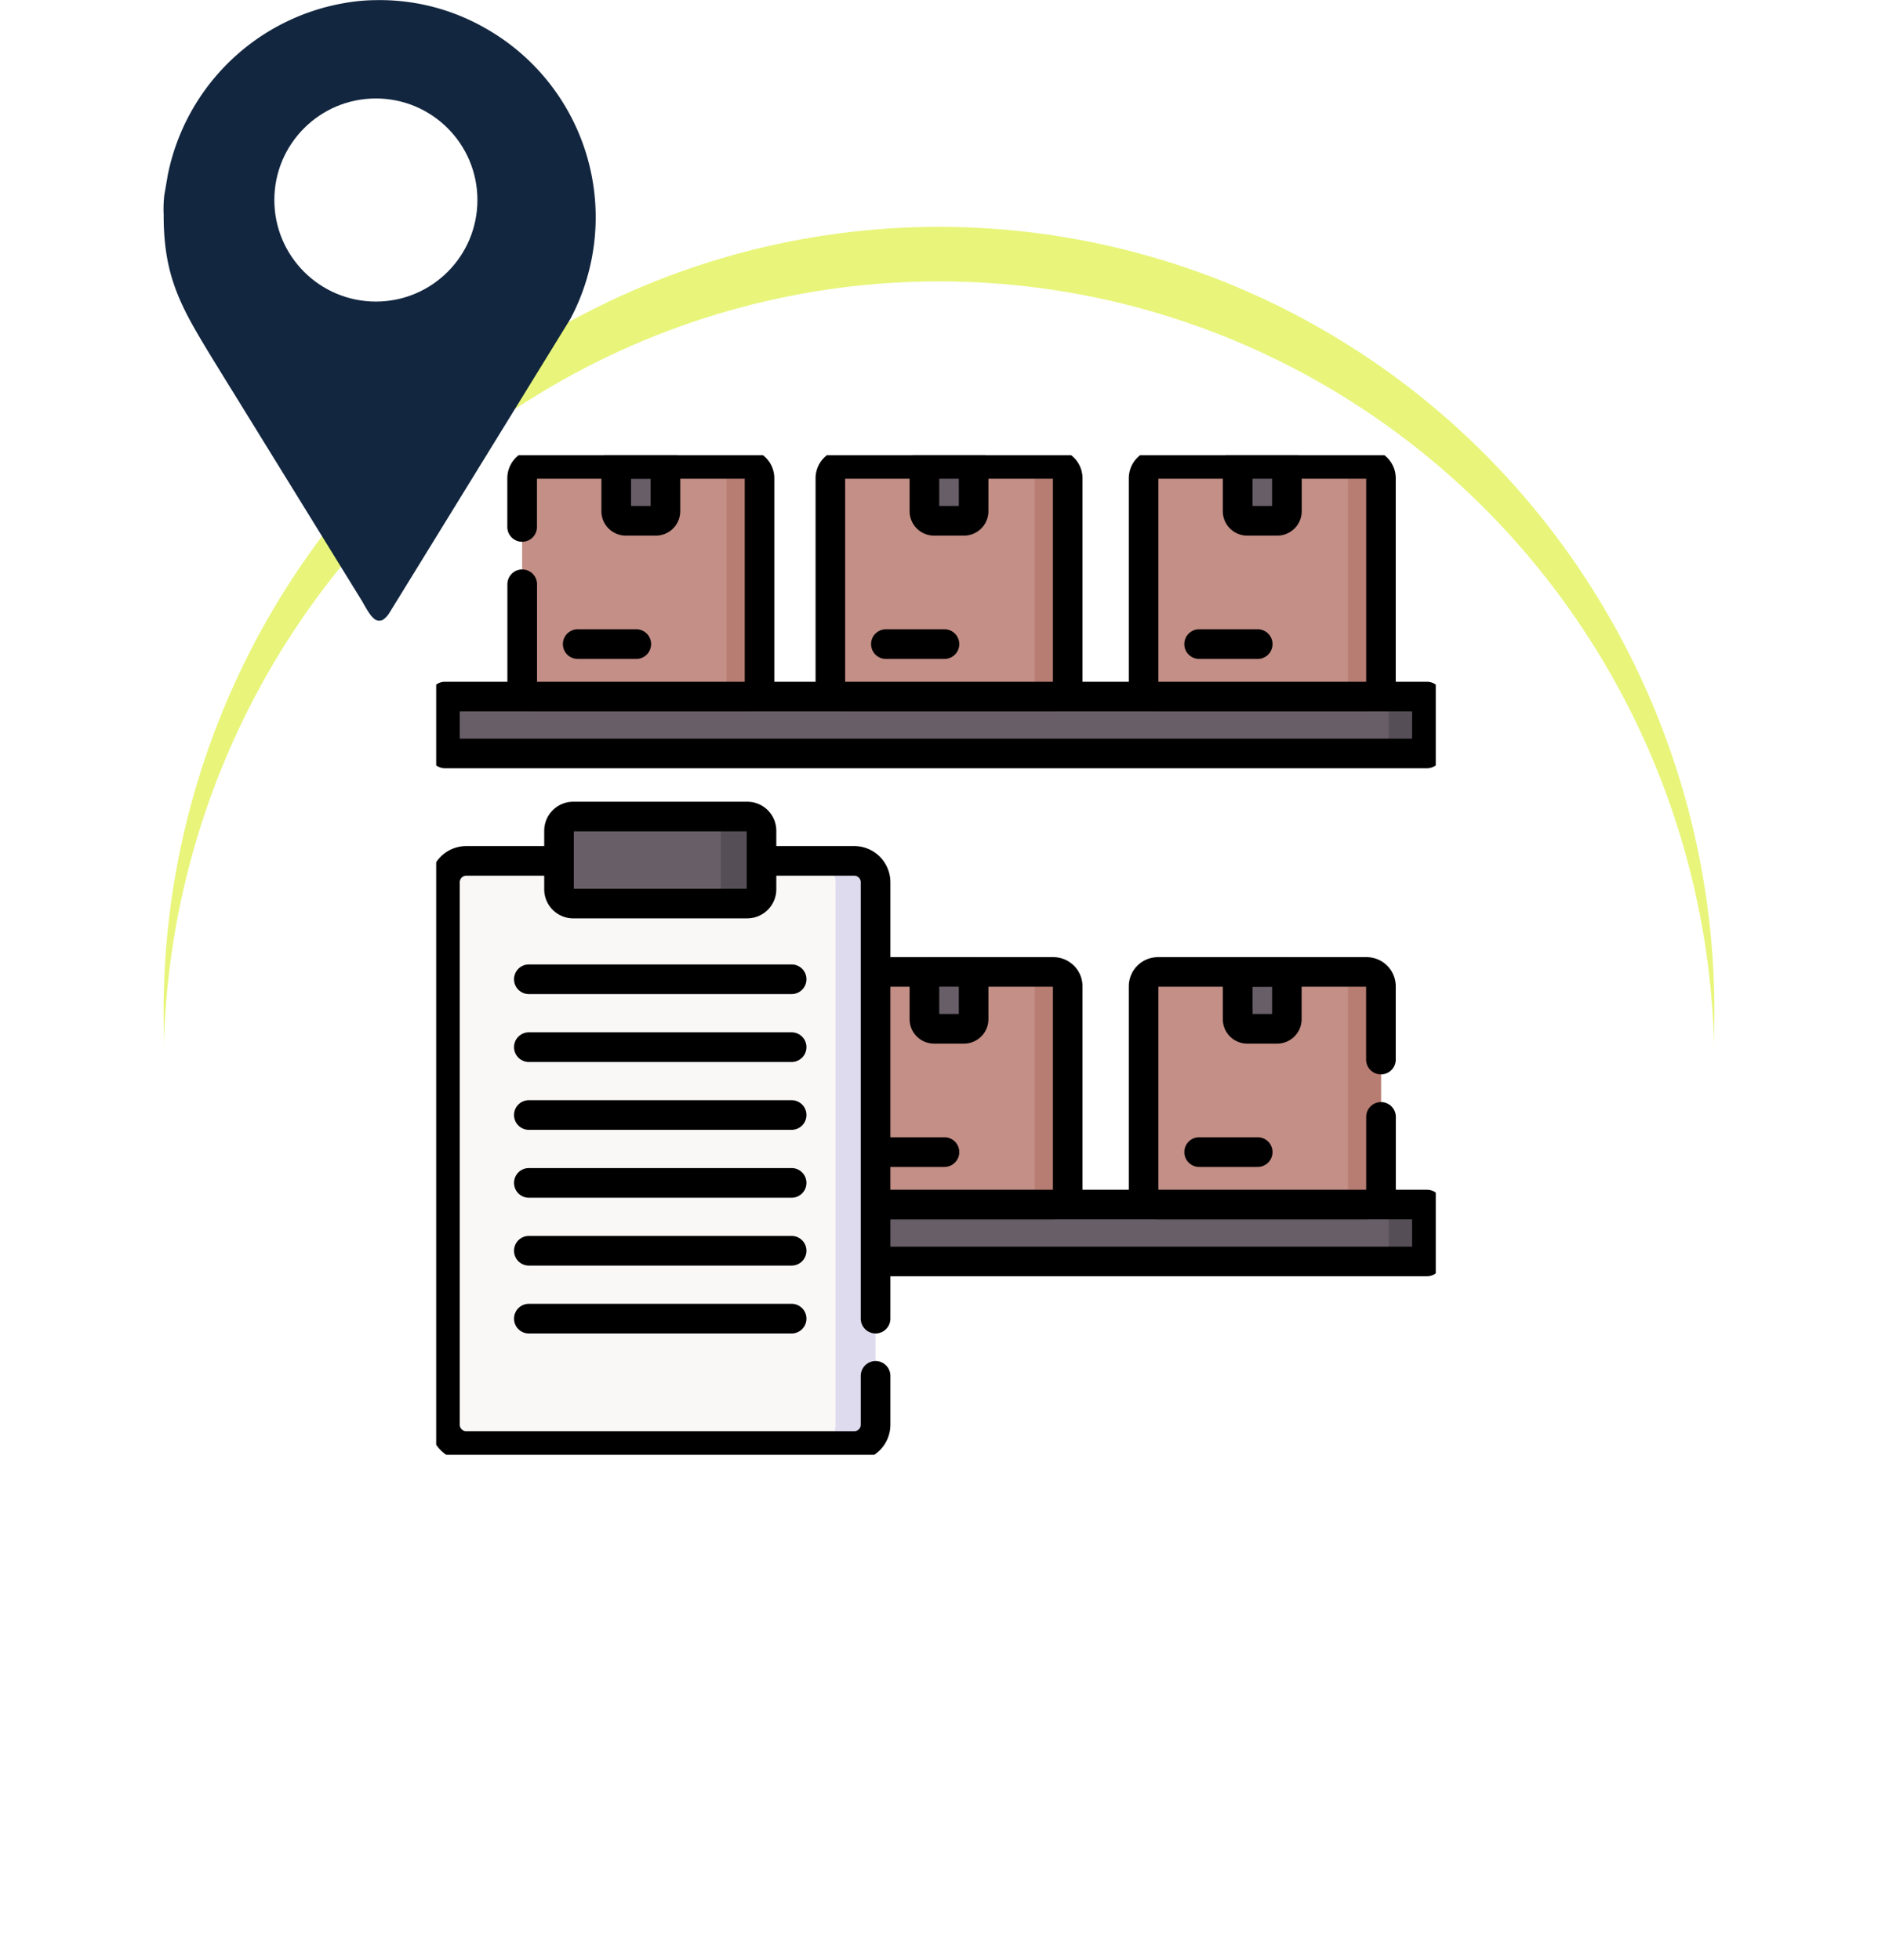 <svg xmlns="http://www.w3.org/2000/svg" xmlns:xlink="http://www.w3.org/1999/xlink" width="103.333" height="107.83" viewBox="0 0 103.333 107.83">
  <defs>
    <filter id="Elipse_11501" x="0" y="3.481" width="103.333" height="104.349" filterUnits="userSpaceOnUse">
      <feOffset dy="3" input="SourceAlpha"/>
      <feGaussianBlur stdDeviation="3" result="blur"/>
      <feFlood flood-opacity="0.161"/>
      <feComposite operator="in" in2="blur"/>
      <feComposite in="SourceGraphic"/>
    </filter>
    <filter id="Elipse_11501-2" x="0" y="3.481" width="103.333" height="104.349" filterUnits="userSpaceOnUse">
      <feOffset dy="6" input="SourceAlpha"/>
      <feGaussianBlur stdDeviation="3" result="blur-2"/>
      <feFlood flood-opacity="0.161" result="color"/>
      <feComposite operator="out" in="SourceGraphic" in2="blur-2"/>
      <feComposite operator="in" in="color"/>
      <feComposite operator="in" in2="SourceGraphic"/>
    </filter>
    <clipPath id="clip-path">
      <rect id="Rectángulo_401994" data-name="Rectángulo 401994" width="55" height="55" transform="translate(180.333 399.333)" fill="#fff" stroke="#707070" stroke-width="1"/>
    </clipPath>
    <clipPath id="clip-path-2">
      <rect id="Rectángulo_401455" data-name="Rectángulo 401455" width="23.789" height="34.149" fill="#12263f"/>
    </clipPath>
  </defs>
  <g id="Grupo_1100986" data-name="Grupo 1100986" transform="translate(-171 -383.957)">
    <g id="Grupo_1100018" data-name="Grupo 1100018" transform="translate(-741.333 -3.71)">
      <g id="Grupo_1099492" data-name="Grupo 1099492" transform="translate(921.333 397.148)">
        <g data-type="innerShadowGroup">
          <g transform="matrix(1, 0, 0, 1, -9, -9.48)" filter="url(#Elipse_11501)">
            <ellipse id="Elipse_11501-3" data-name="Elipse 11501" cx="42.666" cy="43.174" rx="42.666" ry="43.174" transform="translate(9 9.48)" fill="#e8f57a"/>
          </g>
          <g transform="matrix(1, 0, 0, 1, -9, -9.48)" filter="url(#Elipse_11501-2)">
            <ellipse id="Elipse_11501-4" data-name="Elipse 11501" cx="42.666" cy="43.174" rx="42.666" ry="43.174" transform="translate(9 9.48)" fill="#fff"/>
          </g>
        </g>
        <g id="Enmascarar_grupo_1098693" data-name="Enmascarar grupo 1098693" transform="translate(-165.333 -383.771)" clip-path="url(#clip-path)">
          <g id="inventario" transform="translate(180 399)">
            <rect id="Rectángulo_401988" data-name="Rectángulo 401988" width="41.648" height="3.132" transform="translate(13.203 41.564)" fill="#685e68"/>
            <rect id="Rectángulo_401989" data-name="Rectángulo 401989" width="2.107" height="3.132" transform="translate(52.744 41.564)" fill="#554e56"/>
            <path id="Rectángulo_401990" data-name="Rectángulo 401990" d="M-.43-1.245H41.218a.815.815,0,0,1,.815.815V2.7a.815.815,0,0,1-.815.815H-.43A.815.815,0,0,1-1.245,2.7V-.43A.815.815,0,0,1-.43-1.245ZM40.4.386H.386v1.5H40.4Z" transform="translate(13.632 41.994)"/>
            <path id="Trazado_883329" data-name="Trazado 883329" d="M72.218,56.722H60.731a.788.788,0,0,1-.788-.788V44.71a.788.788,0,0,1,.788-.788H72.218a.788.788,0,0,1,.788.788V55.934A.788.788,0,0,1,72.218,56.722Z" transform="translate(-20.687 -15.158)" fill="#c38f86"/>
            <path id="Trazado_883330" data-name="Trazado 883330" d="M77.73,43.922H75.914a.788.788,0,0,1,.788.788V55.934a.788.788,0,0,1-.788.788H77.73a.788.788,0,0,0,.788-.788V44.71A.788.788,0,0,0,77.73,43.922Z" transform="translate(-26.199 -15.158)" fill="#b87d72"/>
            <path id="Trazado_883331" data-name="Trazado 883331" d="M70.027,47.051H68.379a.529.529,0,0,1-.529-.529v-2.6h2.707v2.6A.529.529,0,0,1,70.027,47.051Z" transform="translate(-23.415 -15.158)" fill="#685e68"/>
            <path id="Trazado_883332" data-name="Trazado 883332" d="M69.6,47.437H67.949A1.346,1.346,0,0,1,66.6,46.092v-2.6a.815.815,0,0,1,.815-.815h2.707a.815.815,0,0,1,.815.815v2.6A1.346,1.346,0,0,1,69.6,47.437Zm-1.363-1.631h1.076v-1.5H68.235Z" transform="translate(-22.985 -14.728)"/>
            <path id="Línea_606" data-name="Línea 606" d="M2.793.386H-.43A.815.815,0,0,1-1.245-.43.815.815,0,0,1-.43-1.245H2.793a.815.815,0,0,1,.815.815A.815.815,0,0,1,2.793.386Z" transform="translate(42.743 39.107)"/>
            <path id="Trazado_883333" data-name="Trazado 883333" d="M45.9,56.722H34.412a.788.788,0,0,1-.788-.788V44.71a.788.788,0,0,1,.788-.788H45.9a.788.788,0,0,1,.788.788V55.934A.788.788,0,0,1,45.9,56.722Z" transform="translate(-11.604 -15.158)" fill="#c38f86"/>
            <path id="Trazado_883334" data-name="Trazado 883334" d="M51.411,43.922H49.6a.788.788,0,0,1,.788.788V55.934a.788.788,0,0,1-.788.788h1.815a.788.788,0,0,0,.788-.788V44.71A.788.788,0,0,0,51.411,43.922Z" transform="translate(-17.116 -15.158)" fill="#b87d72"/>
            <path id="Trazado_883335" data-name="Trazado 883335" d="M45.469,57.107H33.982a1.605,1.605,0,0,1-1.6-1.6V44.28a1.605,1.605,0,0,1,1.6-1.6H45.469a1.605,1.605,0,0,1,1.6,1.6V55.5A1.605,1.605,0,0,1,45.469,57.107ZM34.01,55.477H45.442V44.308H34.01Z" transform="translate(-11.174 -14.728)"/>
            <path id="Trazado_883336" data-name="Trazado 883336" d="M43.708,47.051H42.06a.529.529,0,0,1-.529-.529v-2.6h2.707v2.6A.529.529,0,0,1,43.708,47.051Z" transform="translate(-14.332 -15.158)" fill="#685e68"/>
            <path id="Trazado_883337" data-name="Trazado 883337" d="M43.279,47.437H41.63a1.346,1.346,0,0,1-1.345-1.345v-2.6a.815.815,0,0,1,.815-.815h2.707a.815.815,0,0,1,.815.815v2.6A1.346,1.346,0,0,1,43.279,47.437Zm-1.363-1.631h1.076v-1.5H41.916Z" transform="translate(-13.903 -14.728)"/>
            <path id="Línea_607" data-name="Línea 607" d="M2.793.386H-.43A.815.815,0,0,1-1.245-.43.815.815,0,0,1-.43-1.245H2.793a.815.815,0,0,1,.815.815A.815.815,0,0,1,2.793.386Z" transform="translate(25.507 39.107)"/>
            <rect id="Rectángulo_401991" data-name="Rectángulo 401991" width="54.035" height="3.132" transform="translate(0.815 13.615)" fill="#685e68"/>
            <rect id="Rectángulo_401992" data-name="Rectángulo 401992" width="2.107" height="3.132" transform="translate(52.744 13.615)" fill="#554e56"/>
            <path id="Rectángulo_401993" data-name="Rectángulo 401993" d="M-.43-1.245H53.605a.815.815,0,0,1,.815.815V2.7a.815.815,0,0,1-.815.815H-.43A.815.815,0,0,1-1.245,2.7V-.43A.815.815,0,0,1-.43-1.245ZM52.79.386H.386v1.5h52.4Z" transform="translate(1.245 14.045)"/>
            <path id="Trazado_883338" data-name="Trazado 883338" d="M72.218,14.045H60.731a.788.788,0,0,1-.788-.788V2.033a.788.788,0,0,1,.788-.788H72.218a.788.788,0,0,1,.788.788V13.257A.788.788,0,0,1,72.218,14.045Z" transform="translate(-20.687 -0.43)" fill="#c38f86"/>
            <path id="Trazado_883339" data-name="Trazado 883339" d="M77.73,1.245H75.914a.788.788,0,0,1,.788.788V13.257a.788.788,0,0,1-.788.788H77.73a.788.788,0,0,0,.788-.788V2.033A.788.788,0,0,0,77.73,1.245Z" transform="translate(-26.199 -0.43)" fill="#b87d72"/>
            <path id="Trazado_883340" data-name="Trazado 883340" d="M71.788,14.431H60.3a1.605,1.605,0,0,1-1.6-1.6V1.6A1.605,1.605,0,0,1,60.3,0H71.788a1.605,1.605,0,0,1,1.6,1.6V12.827A1.605,1.605,0,0,1,71.788,14.431ZM60.329,12.8H71.761V1.631H60.329Z" transform="translate(-20.257 0)"/>
            <path id="Trazado_883341" data-name="Trazado 883341" d="M70.027,4.374H68.379a.529.529,0,0,1-.529-.529v-2.6h2.707v2.6A.529.529,0,0,1,70.027,4.374Z" transform="translate(-23.415 -0.43)" fill="#685e68"/>
            <path id="Trazado_883342" data-name="Trazado 883342" d="M69.6,4.76H67.949A1.346,1.346,0,0,1,66.6,3.415V.815A.815.815,0,0,1,67.42,0h2.707a.815.815,0,0,1,.815.815v2.6A1.346,1.346,0,0,1,69.6,4.76ZM68.235,3.129h1.076v-1.5H68.235Z" transform="translate(-22.985 0)"/>
            <path id="Línea_608" data-name="Línea 608" d="M2.793.386H-.43A.815.815,0,0,1-1.245-.43.815.815,0,0,1-.43-1.245H2.793a.815.815,0,0,1,.815.815A.815.815,0,0,1,2.793.386Z" transform="translate(42.743 11.158)"/>
            <path id="Trazado_883343" data-name="Trazado 883343" d="M45.9,14.045H34.412a.788.788,0,0,1-.788-.788V2.033a.788.788,0,0,1,.788-.788H45.9a.788.788,0,0,1,.788.788V13.257A.788.788,0,0,1,45.9,14.045Z" transform="translate(-11.604 -0.43)" fill="#c38f86"/>
            <path id="Trazado_883344" data-name="Trazado 883344" d="M51.411,1.245H49.6a.788.788,0,0,1,.788.788V13.257a.788.788,0,0,1-.788.788h1.815a.788.788,0,0,0,.788-.788V2.033A.788.788,0,0,0,51.411,1.245Z" transform="translate(-17.116 -0.43)" fill="#b87d72"/>
            <path id="Trazado_883345" data-name="Trazado 883345" d="M45.469,14.431H33.982a1.605,1.605,0,0,1-1.6-1.6V1.6a1.605,1.605,0,0,1,1.6-1.6H45.469a1.605,1.605,0,0,1,1.6,1.6V12.827A1.605,1.605,0,0,1,45.469,14.431ZM34.01,12.8H45.442V1.631H34.01Z" transform="translate(-11.174 0)"/>
            <path id="Trazado_883346" data-name="Trazado 883346" d="M43.708,4.374H42.06a.529.529,0,0,1-.529-.529v-2.6h2.707v2.6A.529.529,0,0,1,43.708,4.374Z" transform="translate(-14.332 -0.43)" fill="#685e68"/>
            <path id="Trazado_883347" data-name="Trazado 883347" d="M43.279,4.76H41.63a1.346,1.346,0,0,1-1.345-1.345V.815A.815.815,0,0,1,41.1,0h2.707a.815.815,0,0,1,.815.815v2.6A1.346,1.346,0,0,1,43.279,4.76ZM41.916,3.129h1.076v-1.5H41.916Z" transform="translate(-13.903 0)"/>
            <path id="Línea_609" data-name="Línea 609" d="M2.793.386H-.43A.815.815,0,0,1-1.245-.43.815.815,0,0,1-.43-1.245H2.793a.815.815,0,0,1,.815.815A.815.815,0,0,1,2.793.386Z" transform="translate(25.507 11.158)"/>
            <path id="Trazado_883348" data-name="Trazado 883348" d="M20.005,14.045H8.518a.788.788,0,0,1-.788-.788V2.033a.788.788,0,0,1,.788-.788H20.006a.788.788,0,0,1,.788.788V13.257A.788.788,0,0,1,20.005,14.045Z" transform="translate(-2.668 -0.43)" fill="#c38f86"/>
            <path id="Trazado_883349" data-name="Trazado 883349" d="M25.517,1.245H23.7a.788.788,0,0,1,.788.788V13.257a.788.788,0,0,1-.788.788h1.815a.788.788,0,0,0,.788-.788V2.033A.788.788,0,0,0,25.517,1.245Z" transform="translate(-8.18 -0.43)" fill="#b87d72"/>
            <path id="Trazado_883350" data-name="Trazado 883350" d="M17.815,4.374H16.166a.529.529,0,0,1-.529-.529v-2.6h2.707v2.6A.529.529,0,0,1,17.815,4.374Z" transform="translate(-5.396 -0.43)" fill="#685e68"/>
            <path id="Trazado_883351" data-name="Trazado 883351" d="M17.385,4.76H15.736a1.346,1.346,0,0,1-1.345-1.345V.815A.815.815,0,0,1,15.207,0h2.707a.815.815,0,0,1,.815.815v2.6A1.344,1.344,0,0,1,17.385,4.76ZM16.023,3.129H17.1v-1.5H16.023Z" transform="translate(-4.967 0)"/>
            <path id="Línea_610" data-name="Línea 610" d="M2.793.386H-.43A.815.815,0,0,1-1.245-.43.815.815,0,0,1-.43-1.245H2.793a.815.815,0,0,1,.815.815A.815.815,0,0,1,2.793.386Z" transform="translate(8.55 11.158)"/>
            <path id="Trazado_883352" data-name="Trazado 883352" d="M23.766,66.79H2.418a1.173,1.173,0,0,1-1.173-1.173V35.769A1.173,1.173,0,0,1,2.418,34.6H23.766a1.173,1.173,0,0,1,1.173,1.173V65.617A1.173,1.173,0,0,1,23.766,66.79Z" transform="translate(-0.43 -11.939)" fill="#faf7f7"/>
            <path id="Trazado_883353" data-name="Trazado 883353" d="M34.473,34.6h-2.2a1.173,1.173,0,0,1,1.173,1.173V65.617A1.173,1.173,0,0,1,32.27,66.79h2.2a1.173,1.173,0,0,0,1.173-1.173V35.769A1.173,1.173,0,0,0,34.473,34.6Z" transform="translate(-11.137 -11.939)" fill="#dedbee"/>
            <path id="Trazado_883354" data-name="Trazado 883354" d="M23.336,67.176H1.989A1.991,1.991,0,0,1,0,65.187V35.339a1.991,1.991,0,0,1,1.989-1.989H23.336a1.991,1.991,0,0,1,1.989,1.989V59.35a.815.815,0,0,1-1.631,0V35.339a.358.358,0,0,0-.358-.358H1.989a.358.358,0,0,0-.358.358V65.187a.358.358,0,0,0,.358.358H23.336a.358.358,0,0,0,.358-.358V62.5a.815.815,0,0,1,1.631,0v2.684A1.991,1.991,0,0,1,23.336,67.176Z" transform="translate(0 -11.51)"/>
            <path id="Trazado_883355" data-name="Trazado 883355" d="M21.184,35.654H11.613a.786.786,0,0,1-.786-.786V31.651a.786.786,0,0,1,.786-.786h9.571a.786.786,0,0,1,.786.786v3.217A.786.786,0,0,1,21.184,35.654Z" transform="translate(-3.736 -10.652)" fill="#685e68"/>
            <path id="Trazado_883356" data-name="Trazado 883356" d="M25.463,30.865H23.225a.786.786,0,0,1,.786.786v3.217a.786.786,0,0,1-.786.786h2.238a.786.786,0,0,0,.786-.786V31.651A.786.786,0,0,0,25.463,30.865Z" transform="translate(-8.015 -10.652)" fill="#554e56"/>
            <path id="Trazado_883357" data-name="Trazado 883357" d="M20.755,36.04H11.184a1.6,1.6,0,0,1-1.6-1.6V31.222a1.6,1.6,0,0,1,1.6-1.6h9.571a1.6,1.6,0,0,1,1.6,1.6v3.217a1.6,1.6,0,0,1-1.6,1.6Zm-9.542-1.631h9.513V31.251H11.213Z" transform="translate(-3.307 -10.222)"/>
            <g id="Grupo_1100020" data-name="Grupo 1100020" transform="translate(4.617 28.353)">
              <path id="Línea_611" data-name="Línea 611" d="M14.029.386H-.43A.815.815,0,0,1-1.245-.43.815.815,0,0,1-.43-1.245H14.029a.815.815,0,0,1,.815.815A.815.815,0,0,1,14.029.386Z" transform="translate(1.245 1.245)"/>
              <path id="Línea_612" data-name="Línea 612" d="M14.029.386H-.43A.815.815,0,0,1-1.245-.43.815.815,0,0,1-.43-1.245H14.029a.815.815,0,0,1,.815.815A.815.815,0,0,1,14.029.386Z" transform="translate(1.245 4.98)"/>
              <path id="Línea_613" data-name="Línea 613" d="M14.029.386H-.43A.815.815,0,0,1-1.245-.43.815.815,0,0,1-.43-1.245H14.029a.815.815,0,0,1,.815.815A.815.815,0,0,1,14.029.386Z" transform="translate(1.245 8.714)"/>
              <path id="Línea_614" data-name="Línea 614" d="M14.029.386H-.43A.815.815,0,0,1-1.245-.43.815.815,0,0,1-.43-1.245H14.029a.815.815,0,0,1,.815.815A.815.815,0,0,1,14.029.386Z" transform="translate(1.245 12.449)"/>
              <path id="Línea_615" data-name="Línea 615" d="M14.029.386H-.43A.815.815,0,0,1-1.245-.43.815.815,0,0,1-.43-1.245H14.029a.815.815,0,0,1,.815.815A.815.815,0,0,1,14.029.386Z" transform="translate(1.245 16.183)"/>
              <path id="Línea_616" data-name="Línea 616" d="M14.029.386H-.43A.815.815,0,0,1-1.245-.43.815.815,0,0,1-.43-1.245H14.029a.815.815,0,0,1,.815.815A.815.815,0,0,1,14.029.386Z" transform="translate(1.245 19.918)"/>
            </g>
            <path id="Trazado_883358" data-name="Trazado 883358" d="M19.576,14.431H8.089a1.605,1.605,0,0,1-1.6-1.6V7.436a.815.815,0,0,1,1.631,0V12.8H19.548V1.631H8.116V4.283a.815.815,0,0,1-1.631,0V1.6A1.605,1.605,0,0,1,8.089,0H19.576a1.605,1.605,0,0,1,1.6,1.6V12.827A1.605,1.605,0,0,1,19.576,14.431Z" transform="translate(-2.238 0)"/>
            <path id="Trazado_883359" data-name="Trazado 883359" d="M71.788,57.107H60.3a1.605,1.605,0,0,1-1.6-1.6V44.28a1.605,1.605,0,0,1,1.6-1.6H71.788a1.605,1.605,0,0,1,1.6,1.6v4.036a.815.815,0,1,1-1.631,0V44.308H60.329V55.477H71.761V51.469a.815.815,0,1,1,1.631,0V55.5A1.605,1.605,0,0,1,71.788,57.107Z" transform="translate(-20.257 -14.728)"/>
          </g>
        </g>
      </g>
      <g id="Grupo_1099581" data-name="Grupo 1099581" transform="translate(921.333 387.667)">
        <g id="Grupo_1099580" data-name="Grupo 1099580">
          <g id="Grupo_1099579" data-name="Grupo 1099579" clip-path="url(#clip-path-2)">
            <path id="Trazado_877686" data-name="Trazado 877686" d="M11.717.013A11.685,11.685,0,0,1,17.8,1.576a11.94,11.94,0,0,1,4.653,15.963L12.493,33.717a1.238,1.238,0,0,1-.38.4.481.481,0,0,1-.261.032l-.024-.006c-.347-.076-.707-.848-.883-1.128L2.83,19.865C1.071,16.977.057,15.323.067,11.8A6.6,6.6,0,0,1,.1,10.761L.3,9.6A12,12,0,0,1,10.033.17,10.206,10.206,0,0,1,11.717.013" transform="translate(-0.062 -0.005)" fill="#12263f"/>
          </g>
        </g>
        <circle id="Elipse_11513" data-name="Elipse 11513" cx="5.587" cy="5.587" r="5.587" transform="translate(6.095 5.418)" fill="#fff"/>
      </g>
    </g>
  </g>
</svg>
